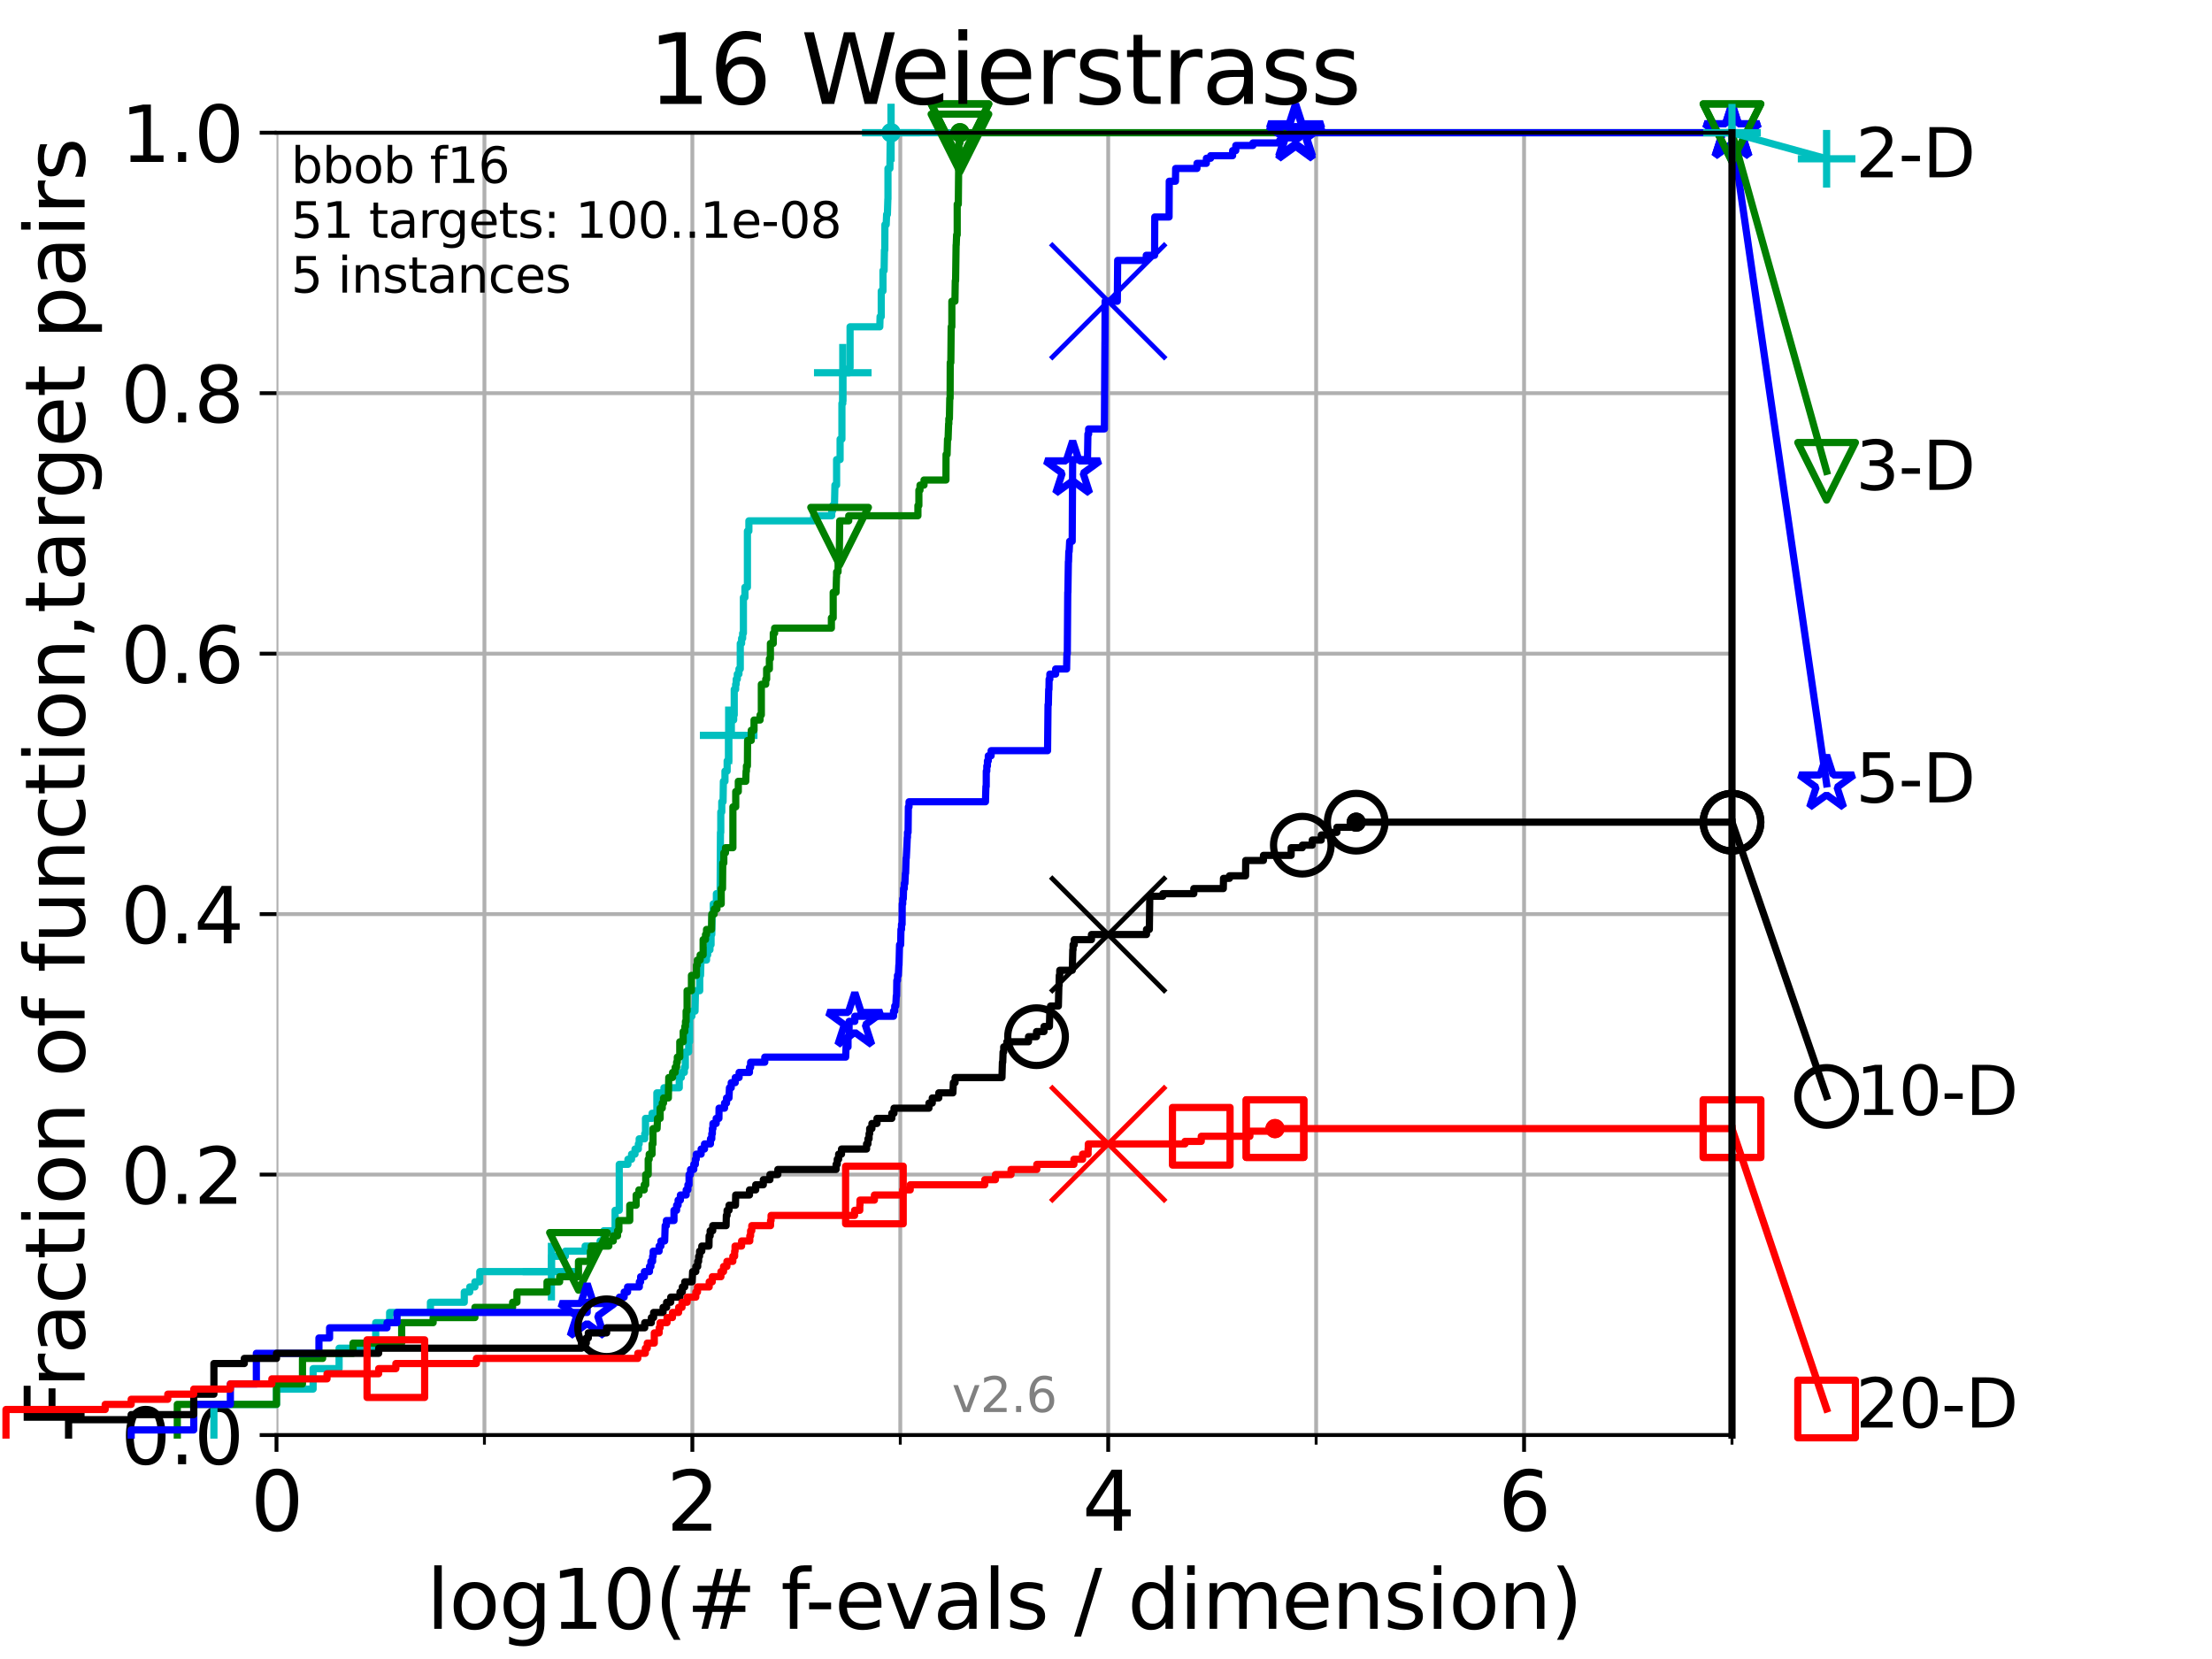 <?xml version="1.0" encoding="utf-8" standalone="no"?>
<!DOCTYPE svg PUBLIC "-//W3C//DTD SVG 1.1//EN"
  "http://www.w3.org/Graphics/SVG/1.1/DTD/svg11.dtd">
<svg xmlns:xlink="http://www.w3.org/1999/xlink" width="460.8pt" height="345.6pt" viewBox="0 0 460.8 345.6" xmlns="http://www.w3.org/2000/svg" version="1.1">
 <defs>
  <style type="text/css">*{stroke-linejoin: round; stroke-linecap: butt}</style>
 </defs>
 <g id="figure_1">
  <g id="patch_1">
   <path d="M 0 345.6 
L 460.8 345.6 
L 460.8 0 
L 0 0 
z
" style="fill: #ffffff"/>
  </g>
  <g id="axes_1">
   <g id="patch_2">
    <path d="M 57.6 298.944 
L 360.806 298.944 
L 360.806 27.648 
L 57.6 27.648 
z
" style="fill: #ffffff"/>
   </g>
   <g id="matplotlib.axis_1">
    <g id="xtick_1">
     <g id="line2d_1">
      <path d="M 57.6 298.944 
L 57.6 27.648 
" clip-path="url(#pdf33529e62)" style="fill: none; stroke: #b0b0b0; stroke-width: 0.8; stroke-linecap: square"/>
     </g>
     <g id="line2d_2">
      <defs>
       <path id="m61eb2f3a0b" d="M 0 0 
L 0 3.5 
" style="stroke: #000000; stroke-width: 0.8"/>
      </defs>
      <g>
       <use xlink:href="#m61eb2f3a0b" x="57.6" y="298.944" style="stroke: #000000; stroke-width: 0.8"/>
      </g>
     </g>
     <g id="text_1">
      <!-- 0 -->
      <g transform="translate(52.192 318.861)scale(0.17 -0.17)">
       <defs>
        <path id="DejaVuSans-30" d="M 2034 4250 
Q 1547 4250 1301 3770 
Q 1056 3291 1056 2328 
Q 1056 1369 1301 889 
Q 1547 409 2034 409 
Q 2525 409 2770 889 
Q 3016 1369 3016 2328 
Q 3016 3291 2770 3770 
Q 2525 4250 2034 4250 
z
M 2034 4750 
Q 2819 4750 3233 4129 
Q 3647 3509 3647 2328 
Q 3647 1150 3233 529 
Q 2819 -91 2034 -91 
Q 1250 -91 836 529 
Q 422 1150 422 2328 
Q 422 3509 836 4129 
Q 1250 4750 2034 4750 
z
" transform="scale(0.016)"/>
       </defs>
       <use xlink:href="#DejaVuSans-30"/>
      </g>
     </g>
    </g>
    <g id="xtick_2">
     <g id="line2d_3">
      <path d="M 144.23 298.944 
L 144.23 27.648 
" clip-path="url(#pdf33529e62)" style="fill: none; stroke: #b0b0b0; stroke-width: 0.8; stroke-linecap: square"/>
     </g>
     <g id="line2d_4">
      <g>
       <use xlink:href="#m61eb2f3a0b" x="144.23" y="298.944" style="stroke: #000000; stroke-width: 0.8"/>
      </g>
     </g>
     <g id="text_2">
      <!-- 2 -->
      <g transform="translate(138.822 318.861)scale(0.17 -0.17)">
       <defs>
        <path id="DejaVuSans-32" d="M 1228 531 
L 3431 531 
L 3431 0 
L 469 0 
L 469 531 
Q 828 903 1448 1529 
Q 2069 2156 2228 2338 
Q 2531 2678 2651 2914 
Q 2772 3150 2772 3378 
Q 2772 3750 2511 3984 
Q 2250 4219 1831 4219 
Q 1534 4219 1204 4116 
Q 875 4013 500 3803 
L 500 4441 
Q 881 4594 1212 4672 
Q 1544 4750 1819 4750 
Q 2544 4750 2975 4387 
Q 3406 4025 3406 3419 
Q 3406 3131 3298 2873 
Q 3191 2616 2906 2266 
Q 2828 2175 2409 1742 
Q 1991 1309 1228 531 
z
" transform="scale(0.016)"/>
       </defs>
       <use xlink:href="#DejaVuSans-32"/>
      </g>
     </g>
    </g>
    <g id="xtick_3">
     <g id="line2d_5">
      <path d="M 230.861 298.944 
L 230.861 27.648 
" clip-path="url(#pdf33529e62)" style="fill: none; stroke: #b0b0b0; stroke-width: 0.8; stroke-linecap: square"/>
     </g>
     <g id="line2d_6">
      <g>
       <use xlink:href="#m61eb2f3a0b" x="230.861" y="298.944" style="stroke: #000000; stroke-width: 0.8"/>
      </g>
     </g>
     <g id="text_3">
      <!-- 4 -->
      <g transform="translate(225.453 318.861)scale(0.17 -0.17)">
       <defs>
        <path id="DejaVuSans-34" d="M 2419 4116 
L 825 1625 
L 2419 1625 
L 2419 4116 
z
M 2253 4666 
L 3047 4666 
L 3047 1625 
L 3713 1625 
L 3713 1100 
L 3047 1100 
L 3047 0 
L 2419 0 
L 2419 1100 
L 313 1100 
L 313 1709 
L 2253 4666 
z
" transform="scale(0.016)"/>
       </defs>
       <use xlink:href="#DejaVuSans-34"/>
      </g>
     </g>
    </g>
    <g id="xtick_4">
     <g id="line2d_7">
      <path d="M 317.491 298.944 
L 317.491 27.648 
" clip-path="url(#pdf33529e62)" style="fill: none; stroke: #b0b0b0; stroke-width: 0.8; stroke-linecap: square"/>
     </g>
     <g id="line2d_8">
      <g>
       <use xlink:href="#m61eb2f3a0b" x="317.491" y="298.944" style="stroke: #000000; stroke-width: 0.8"/>
      </g>
     </g>
     <g id="text_4">
      <!-- 6 -->
      <g transform="translate(312.083 318.861)scale(0.17 -0.17)">
       <defs>
        <path id="DejaVuSans-36" d="M 2113 2584 
Q 1688 2584 1439 2293 
Q 1191 2003 1191 1497 
Q 1191 994 1439 701 
Q 1688 409 2113 409 
Q 2538 409 2786 701 
Q 3034 994 3034 1497 
Q 3034 2003 2786 2293 
Q 2538 2584 2113 2584 
z
M 3366 4563 
L 3366 3988 
Q 3128 4100 2886 4159 
Q 2644 4219 2406 4219 
Q 1781 4219 1451 3797 
Q 1122 3375 1075 2522 
Q 1259 2794 1537 2939 
Q 1816 3084 2150 3084 
Q 2853 3084 3261 2657 
Q 3669 2231 3669 1497 
Q 3669 778 3244 343 
Q 2819 -91 2113 -91 
Q 1303 -91 875 529 
Q 447 1150 447 2328 
Q 447 3434 972 4092 
Q 1497 4750 2381 4750 
Q 2619 4750 2861 4703 
Q 3103 4656 3366 4563 
z
" transform="scale(0.016)"/>
       </defs>
       <use xlink:href="#DejaVuSans-36"/>
      </g>
     </g>
    </g>
    <g id="xtick_5">
     <g id="line2d_9">
      <path d="M 100.915 298.944 
L 100.915 27.648 
" clip-path="url(#pdf33529e62)" style="fill: none; stroke: #b0b0b0; stroke-width: 0.8; stroke-linecap: square"/>
     </g>
     <g id="line2d_10">
      <defs>
       <path id="m39577a95d7" d="M 0 0 
L 0 2 
" style="stroke: #000000; stroke-width: 0.6"/>
      </defs>
      <g>
       <use xlink:href="#m39577a95d7" x="100.915" y="298.944" style="stroke: #000000; stroke-width: 0.6"/>
      </g>
     </g>
    </g>
    <g id="xtick_6">
     <g id="line2d_11">
      <path d="M 187.546 298.944 
L 187.546 27.648 
" clip-path="url(#pdf33529e62)" style="fill: none; stroke: #b0b0b0; stroke-width: 0.8; stroke-linecap: square"/>
     </g>
     <g id="line2d_12">
      <g>
       <use xlink:href="#m39577a95d7" x="187.546" y="298.944" style="stroke: #000000; stroke-width: 0.6"/>
      </g>
     </g>
    </g>
    <g id="xtick_7">
     <g id="line2d_13">
      <path d="M 274.176 298.944 
L 274.176 27.648 
" clip-path="url(#pdf33529e62)" style="fill: none; stroke: #b0b0b0; stroke-width: 0.8; stroke-linecap: square"/>
     </g>
     <g id="line2d_14">
      <g>
       <use xlink:href="#m39577a95d7" x="274.176" y="298.944" style="stroke: #000000; stroke-width: 0.6"/>
      </g>
     </g>
    </g>
    <g id="xtick_8">
     <g id="line2d_15">
      <path d="M 360.806 298.944 
L 360.806 27.648 
" clip-path="url(#pdf33529e62)" style="fill: none; stroke: #b0b0b0; stroke-width: 0.8; stroke-linecap: square"/>
     </g>
     <g id="line2d_16">
      <g>
       <use xlink:href="#m39577a95d7" x="360.806" y="298.944" style="stroke: #000000; stroke-width: 0.6"/>
      </g>
     </g>
    </g>
    <g id="text_5">
     <!-- log10(# f-evals / dimension) -->
     <g transform="translate(88.823 339.314)scale(0.17 -0.17)">
      <defs>
       <path id="DejaVuSans-6c" d="M 603 4863 
L 1178 4863 
L 1178 0 
L 603 0 
L 603 4863 
z
" transform="scale(0.016)"/>
       <path id="DejaVuSans-6f" d="M 1959 3097 
Q 1497 3097 1228 2736 
Q 959 2375 959 1747 
Q 959 1119 1226 758 
Q 1494 397 1959 397 
Q 2419 397 2687 759 
Q 2956 1122 2956 1747 
Q 2956 2369 2687 2733 
Q 2419 3097 1959 3097 
z
M 1959 3584 
Q 2709 3584 3137 3096 
Q 3566 2609 3566 1747 
Q 3566 888 3137 398 
Q 2709 -91 1959 -91 
Q 1206 -91 779 398 
Q 353 888 353 1747 
Q 353 2609 779 3096 
Q 1206 3584 1959 3584 
z
" transform="scale(0.016)"/>
       <path id="DejaVuSans-67" d="M 2906 1791 
Q 2906 2416 2648 2759 
Q 2391 3103 1925 3103 
Q 1463 3103 1205 2759 
Q 947 2416 947 1791 
Q 947 1169 1205 825 
Q 1463 481 1925 481 
Q 2391 481 2648 825 
Q 2906 1169 2906 1791 
z
M 3481 434 
Q 3481 -459 3084 -895 
Q 2688 -1331 1869 -1331 
Q 1566 -1331 1297 -1286 
Q 1028 -1241 775 -1147 
L 775 -588 
Q 1028 -725 1275 -790 
Q 1522 -856 1778 -856 
Q 2344 -856 2625 -561 
Q 2906 -266 2906 331 
L 2906 616 
Q 2728 306 2450 153 
Q 2172 0 1784 0 
Q 1141 0 747 490 
Q 353 981 353 1791 
Q 353 2603 747 3093 
Q 1141 3584 1784 3584 
Q 2172 3584 2450 3431 
Q 2728 3278 2906 2969 
L 2906 3500 
L 3481 3500 
L 3481 434 
z
" transform="scale(0.016)"/>
       <path id="DejaVuSans-31" d="M 794 531 
L 1825 531 
L 1825 4091 
L 703 3866 
L 703 4441 
L 1819 4666 
L 2450 4666 
L 2450 531 
L 3481 531 
L 3481 0 
L 794 0 
L 794 531 
z
" transform="scale(0.016)"/>
       <path id="DejaVuSans-28" d="M 1984 4856 
Q 1566 4138 1362 3434 
Q 1159 2731 1159 2009 
Q 1159 1288 1364 580 
Q 1569 -128 1984 -844 
L 1484 -844 
Q 1016 -109 783 600 
Q 550 1309 550 2009 
Q 550 2706 781 3412 
Q 1013 4119 1484 4856 
L 1984 4856 
z
" transform="scale(0.016)"/>
       <path id="DejaVuSans-23" d="M 3272 2816 
L 2363 2816 
L 2100 1772 
L 3016 1772 
L 3272 2816 
z
M 2803 4594 
L 2478 3297 
L 3391 3297 
L 3719 4594 
L 4219 4594 
L 3897 3297 
L 4872 3297 
L 4872 2816 
L 3775 2816 
L 3519 1772 
L 4513 1772 
L 4513 1294 
L 3397 1294 
L 3072 0 
L 2572 0 
L 2894 1294 
L 1978 1294 
L 1656 0 
L 1153 0 
L 1478 1294 
L 494 1294 
L 494 1772 
L 1594 1772 
L 1856 2816 
L 850 2816 
L 850 3297 
L 1978 3297 
L 2297 4594 
L 2803 4594 
z
" transform="scale(0.016)"/>
       <path id="DejaVuSans-20" transform="scale(0.016)"/>
       <path id="DejaVuSans-66" d="M 2375 4863 
L 2375 4384 
L 1825 4384 
Q 1516 4384 1395 4259 
Q 1275 4134 1275 3809 
L 1275 3500 
L 2222 3500 
L 2222 3053 
L 1275 3053 
L 1275 0 
L 697 0 
L 697 3053 
L 147 3053 
L 147 3500 
L 697 3500 
L 697 3744 
Q 697 4328 969 4595 
Q 1241 4863 1831 4863 
L 2375 4863 
z
" transform="scale(0.016)"/>
       <path id="DejaVuSans-2d" d="M 313 2009 
L 1997 2009 
L 1997 1497 
L 313 1497 
L 313 2009 
z
" transform="scale(0.016)"/>
       <path id="DejaVuSans-65" d="M 3597 1894 
L 3597 1613 
L 953 1613 
Q 991 1019 1311 708 
Q 1631 397 2203 397 
Q 2534 397 2845 478 
Q 3156 559 3463 722 
L 3463 178 
Q 3153 47 2828 -22 
Q 2503 -91 2169 -91 
Q 1331 -91 842 396 
Q 353 884 353 1716 
Q 353 2575 817 3079 
Q 1281 3584 2069 3584 
Q 2775 3584 3186 3129 
Q 3597 2675 3597 1894 
z
M 3022 2063 
Q 3016 2534 2758 2815 
Q 2500 3097 2075 3097 
Q 1594 3097 1305 2825 
Q 1016 2553 972 2059 
L 3022 2063 
z
" transform="scale(0.016)"/>
       <path id="DejaVuSans-76" d="M 191 3500 
L 800 3500 
L 1894 563 
L 2988 3500 
L 3597 3500 
L 2284 0 
L 1503 0 
L 191 3500 
z
" transform="scale(0.016)"/>
       <path id="DejaVuSans-61" d="M 2194 1759 
Q 1497 1759 1228 1600 
Q 959 1441 959 1056 
Q 959 750 1161 570 
Q 1363 391 1709 391 
Q 2188 391 2477 730 
Q 2766 1069 2766 1631 
L 2766 1759 
L 2194 1759 
z
M 3341 1997 
L 3341 0 
L 2766 0 
L 2766 531 
Q 2569 213 2275 61 
Q 1981 -91 1556 -91 
Q 1019 -91 701 211 
Q 384 513 384 1019 
Q 384 1609 779 1909 
Q 1175 2209 1959 2209 
L 2766 2209 
L 2766 2266 
Q 2766 2663 2505 2880 
Q 2244 3097 1772 3097 
Q 1472 3097 1187 3025 
Q 903 2953 641 2809 
L 641 3341 
Q 956 3463 1253 3523 
Q 1550 3584 1831 3584 
Q 2591 3584 2966 3190 
Q 3341 2797 3341 1997 
z
" transform="scale(0.016)"/>
       <path id="DejaVuSans-73" d="M 2834 3397 
L 2834 2853 
Q 2591 2978 2328 3040 
Q 2066 3103 1784 3103 
Q 1356 3103 1142 2972 
Q 928 2841 928 2578 
Q 928 2378 1081 2264 
Q 1234 2150 1697 2047 
L 1894 2003 
Q 2506 1872 2764 1633 
Q 3022 1394 3022 966 
Q 3022 478 2636 193 
Q 2250 -91 1575 -91 
Q 1294 -91 989 -36 
Q 684 19 347 128 
L 347 722 
Q 666 556 975 473 
Q 1284 391 1588 391 
Q 1994 391 2212 530 
Q 2431 669 2431 922 
Q 2431 1156 2273 1281 
Q 2116 1406 1581 1522 
L 1381 1569 
Q 847 1681 609 1914 
Q 372 2147 372 2553 
Q 372 3047 722 3315 
Q 1072 3584 1716 3584 
Q 2034 3584 2315 3537 
Q 2597 3491 2834 3397 
z
" transform="scale(0.016)"/>
       <path id="DejaVuSans-2f" d="M 1625 4666 
L 2156 4666 
L 531 -594 
L 0 -594 
L 1625 4666 
z
" transform="scale(0.016)"/>
       <path id="DejaVuSans-64" d="M 2906 2969 
L 2906 4863 
L 3481 4863 
L 3481 0 
L 2906 0 
L 2906 525 
Q 2725 213 2448 61 
Q 2172 -91 1784 -91 
Q 1150 -91 751 415 
Q 353 922 353 1747 
Q 353 2572 751 3078 
Q 1150 3584 1784 3584 
Q 2172 3584 2448 3432 
Q 2725 3281 2906 2969 
z
M 947 1747 
Q 947 1113 1208 752 
Q 1469 391 1925 391 
Q 2381 391 2643 752 
Q 2906 1113 2906 1747 
Q 2906 2381 2643 2742 
Q 2381 3103 1925 3103 
Q 1469 3103 1208 2742 
Q 947 2381 947 1747 
z
" transform="scale(0.016)"/>
       <path id="DejaVuSans-69" d="M 603 3500 
L 1178 3500 
L 1178 0 
L 603 0 
L 603 3500 
z
M 603 4863 
L 1178 4863 
L 1178 4134 
L 603 4134 
L 603 4863 
z
" transform="scale(0.016)"/>
       <path id="DejaVuSans-6d" d="M 3328 2828 
Q 3544 3216 3844 3400 
Q 4144 3584 4550 3584 
Q 5097 3584 5394 3201 
Q 5691 2819 5691 2113 
L 5691 0 
L 5113 0 
L 5113 2094 
Q 5113 2597 4934 2840 
Q 4756 3084 4391 3084 
Q 3944 3084 3684 2787 
Q 3425 2491 3425 1978 
L 3425 0 
L 2847 0 
L 2847 2094 
Q 2847 2600 2669 2842 
Q 2491 3084 2119 3084 
Q 1678 3084 1418 2786 
Q 1159 2488 1159 1978 
L 1159 0 
L 581 0 
L 581 3500 
L 1159 3500 
L 1159 2956 
Q 1356 3278 1631 3431 
Q 1906 3584 2284 3584 
Q 2666 3584 2933 3390 
Q 3200 3197 3328 2828 
z
" transform="scale(0.016)"/>
       <path id="DejaVuSans-6e" d="M 3513 2113 
L 3513 0 
L 2938 0 
L 2938 2094 
Q 2938 2591 2744 2837 
Q 2550 3084 2163 3084 
Q 1697 3084 1428 2787 
Q 1159 2491 1159 1978 
L 1159 0 
L 581 0 
L 581 3500 
L 1159 3500 
L 1159 2956 
Q 1366 3272 1645 3428 
Q 1925 3584 2291 3584 
Q 2894 3584 3203 3211 
Q 3513 2838 3513 2113 
z
" transform="scale(0.016)"/>
       <path id="DejaVuSans-29" d="M 513 4856 
L 1013 4856 
Q 1481 4119 1714 3412 
Q 1947 2706 1947 2009 
Q 1947 1309 1714 600 
Q 1481 -109 1013 -844 
L 513 -844 
Q 928 -128 1133 580 
Q 1338 1288 1338 2009 
Q 1338 2731 1133 3434 
Q 928 4138 513 4856 
z
" transform="scale(0.016)"/>
      </defs>
      <use xlink:href="#DejaVuSans-6c"/>
      <use xlink:href="#DejaVuSans-6f" x="27.783"/>
      <use xlink:href="#DejaVuSans-67" x="88.965"/>
      <use xlink:href="#DejaVuSans-31" x="152.441"/>
      <use xlink:href="#DejaVuSans-30" x="216.064"/>
      <use xlink:href="#DejaVuSans-28" x="279.688"/>
      <use xlink:href="#DejaVuSans-23" x="318.701"/>
      <use xlink:href="#DejaVuSans-20" x="402.49"/>
      <use xlink:href="#DejaVuSans-66" x="434.277"/>
      <use xlink:href="#DejaVuSans-2d" x="463.982"/>
      <use xlink:href="#DejaVuSans-65" x="500.066"/>
      <use xlink:href="#DejaVuSans-76" x="561.59"/>
      <use xlink:href="#DejaVuSans-61" x="620.77"/>
      <use xlink:href="#DejaVuSans-6c" x="682.049"/>
      <use xlink:href="#DejaVuSans-73" x="709.832"/>
      <use xlink:href="#DejaVuSans-20" x="761.932"/>
      <use xlink:href="#DejaVuSans-2f" x="793.719"/>
      <use xlink:href="#DejaVuSans-20" x="827.41"/>
      <use xlink:href="#DejaVuSans-64" x="859.197"/>
      <use xlink:href="#DejaVuSans-69" x="922.674"/>
      <use xlink:href="#DejaVuSans-6d" x="950.457"/>
      <use xlink:href="#DejaVuSans-65" x="1047.869"/>
      <use xlink:href="#DejaVuSans-6e" x="1109.393"/>
      <use xlink:href="#DejaVuSans-73" x="1172.771"/>
      <use xlink:href="#DejaVuSans-69" x="1224.871"/>
      <use xlink:href="#DejaVuSans-6f" x="1252.654"/>
      <use xlink:href="#DejaVuSans-6e" x="1313.836"/>
      <use xlink:href="#DejaVuSans-29" x="1377.215"/>
     </g>
    </g>
   </g>
   <g id="matplotlib.axis_2">
    <g id="ytick_1">
     <g id="line2d_17">
      <path d="M 57.6 298.944 
L 360.806 298.944 
" clip-path="url(#pdf33529e62)" style="fill: none; stroke: #b0b0b0; stroke-width: 0.8; stroke-linecap: square"/>
     </g>
     <g id="line2d_18">
      <defs>
       <path id="m8c7e4ec246" d="M 0 0 
L -3.5 0 
" style="stroke: #000000; stroke-width: 0.8"/>
      </defs>
      <g>
       <use xlink:href="#m8c7e4ec246" x="57.6" y="298.944" style="stroke: #000000; stroke-width: 0.8"/>
      </g>
     </g>
     <g id="text_6">
      <!-- 0.0 -->
      <g transform="translate(25.155 305.023)scale(0.16 -0.16)">
       <defs>
        <path id="DejaVuSans-2e" d="M 684 794 
L 1344 794 
L 1344 0 
L 684 0 
L 684 794 
z
" transform="scale(0.016)"/>
       </defs>
       <use xlink:href="#DejaVuSans-30"/>
       <use xlink:href="#DejaVuSans-2e" x="63.623"/>
       <use xlink:href="#DejaVuSans-30" x="95.41"/>
      </g>
     </g>
    </g>
    <g id="ytick_2">
     <g id="line2d_19">
      <path d="M 57.6 244.685 
L 360.806 244.685 
" clip-path="url(#pdf33529e62)" style="fill: none; stroke: #b0b0b0; stroke-width: 0.8; stroke-linecap: square"/>
     </g>
     <g id="line2d_20">
      <g>
       <use xlink:href="#m8c7e4ec246" x="57.6" y="244.685" style="stroke: #000000; stroke-width: 0.8"/>
      </g>
     </g>
     <g id="text_7">
      <!-- 0.2 -->
      <g transform="translate(25.155 250.764)scale(0.16 -0.16)">
       <use xlink:href="#DejaVuSans-30"/>
       <use xlink:href="#DejaVuSans-2e" x="63.623"/>
       <use xlink:href="#DejaVuSans-32" x="95.41"/>
      </g>
     </g>
    </g>
    <g id="ytick_3">
     <g id="line2d_21">
      <path d="M 57.6 190.426 
L 360.806 190.426 
" clip-path="url(#pdf33529e62)" style="fill: none; stroke: #b0b0b0; stroke-width: 0.8; stroke-linecap: square"/>
     </g>
     <g id="line2d_22">
      <g>
       <use xlink:href="#m8c7e4ec246" x="57.6" y="190.426" style="stroke: #000000; stroke-width: 0.8"/>
      </g>
     </g>
     <g id="text_8">
      <!-- 0.4 -->
      <g transform="translate(25.155 196.504)scale(0.16 -0.16)">
       <use xlink:href="#DejaVuSans-30"/>
       <use xlink:href="#DejaVuSans-2e" x="63.623"/>
       <use xlink:href="#DejaVuSans-34" x="95.41"/>
      </g>
     </g>
    </g>
    <g id="ytick_4">
     <g id="line2d_23">
      <path d="M 57.6 136.166 
L 360.806 136.166 
" clip-path="url(#pdf33529e62)" style="fill: none; stroke: #b0b0b0; stroke-width: 0.8; stroke-linecap: square"/>
     </g>
     <g id="line2d_24">
      <g>
       <use xlink:href="#m8c7e4ec246" x="57.6" y="136.166" style="stroke: #000000; stroke-width: 0.8"/>
      </g>
     </g>
     <g id="text_9">
      <!-- 0.6 -->
      <g transform="translate(25.155 142.245)scale(0.16 -0.16)">
       <use xlink:href="#DejaVuSans-30"/>
       <use xlink:href="#DejaVuSans-2e" x="63.623"/>
       <use xlink:href="#DejaVuSans-36" x="95.41"/>
      </g>
     </g>
    </g>
    <g id="ytick_5">
     <g id="line2d_25">
      <path d="M 57.6 81.907 
L 360.806 81.907 
" clip-path="url(#pdf33529e62)" style="fill: none; stroke: #b0b0b0; stroke-width: 0.8; stroke-linecap: square"/>
     </g>
     <g id="line2d_26">
      <g>
       <use xlink:href="#m8c7e4ec246" x="57.6" y="81.907" style="stroke: #000000; stroke-width: 0.8"/>
      </g>
     </g>
     <g id="text_10">
      <!-- 0.8 -->
      <g transform="translate(25.155 87.986)scale(0.16 -0.16)">
       <defs>
        <path id="DejaVuSans-38" d="M 2034 2216 
Q 1584 2216 1326 1975 
Q 1069 1734 1069 1313 
Q 1069 891 1326 650 
Q 1584 409 2034 409 
Q 2484 409 2743 651 
Q 3003 894 3003 1313 
Q 3003 1734 2745 1975 
Q 2488 2216 2034 2216 
z
M 1403 2484 
Q 997 2584 770 2862 
Q 544 3141 544 3541 
Q 544 4100 942 4425 
Q 1341 4750 2034 4750 
Q 2731 4750 3128 4425 
Q 3525 4100 3525 3541 
Q 3525 3141 3298 2862 
Q 3072 2584 2669 2484 
Q 3125 2378 3379 2068 
Q 3634 1759 3634 1313 
Q 3634 634 3220 271 
Q 2806 -91 2034 -91 
Q 1263 -91 848 271 
Q 434 634 434 1313 
Q 434 1759 690 2068 
Q 947 2378 1403 2484 
z
M 1172 3481 
Q 1172 3119 1398 2916 
Q 1625 2713 2034 2713 
Q 2441 2713 2670 2916 
Q 2900 3119 2900 3481 
Q 2900 3844 2670 4047 
Q 2441 4250 2034 4250 
Q 1625 4250 1398 4047 
Q 1172 3844 1172 3481 
z
" transform="scale(0.016)"/>
       </defs>
       <use xlink:href="#DejaVuSans-30"/>
       <use xlink:href="#DejaVuSans-2e" x="63.623"/>
       <use xlink:href="#DejaVuSans-38" x="95.41"/>
      </g>
     </g>
    </g>
    <g id="ytick_6">
     <g id="line2d_27">
      <path d="M 57.6 27.648 
L 360.806 27.648 
" clip-path="url(#pdf33529e62)" style="fill: none; stroke: #b0b0b0; stroke-width: 0.8; stroke-linecap: square"/>
     </g>
     <g id="line2d_28">
      <g>
       <use xlink:href="#m8c7e4ec246" x="57.6" y="27.648" style="stroke: #000000; stroke-width: 0.8"/>
      </g>
     </g>
     <g id="text_11">
      <!-- 1.0 -->
      <g transform="translate(25.155 33.727)scale(0.16 -0.16)">
       <use xlink:href="#DejaVuSans-31"/>
       <use xlink:href="#DejaVuSans-2e" x="63.623"/>
       <use xlink:href="#DejaVuSans-30" x="95.41"/>
      </g>
     </g>
    </g>
    <g id="text_12">
     <!-- Fraction of function,target pairs -->
     <g transform="translate(17.62 297.681)rotate(-90)scale(0.17 -0.17)">
      <defs>
       <path id="DejaVuSans-46" d="M 628 4666 
L 3309 4666 
L 3309 4134 
L 1259 4134 
L 1259 2759 
L 3109 2759 
L 3109 2228 
L 1259 2228 
L 1259 0 
L 628 0 
L 628 4666 
z
" transform="scale(0.016)"/>
       <path id="DejaVuSans-72" d="M 2631 2963 
Q 2534 3019 2420 3045 
Q 2306 3072 2169 3072 
Q 1681 3072 1420 2755 
Q 1159 2438 1159 1844 
L 1159 0 
L 581 0 
L 581 3500 
L 1159 3500 
L 1159 2956 
Q 1341 3275 1631 3429 
Q 1922 3584 2338 3584 
Q 2397 3584 2469 3576 
Q 2541 3569 2628 3553 
L 2631 2963 
z
" transform="scale(0.016)"/>
       <path id="DejaVuSans-63" d="M 3122 3366 
L 3122 2828 
Q 2878 2963 2633 3030 
Q 2388 3097 2138 3097 
Q 1578 3097 1268 2742 
Q 959 2388 959 1747 
Q 959 1106 1268 751 
Q 1578 397 2138 397 
Q 2388 397 2633 464 
Q 2878 531 3122 666 
L 3122 134 
Q 2881 22 2623 -34 
Q 2366 -91 2075 -91 
Q 1284 -91 818 406 
Q 353 903 353 1747 
Q 353 2603 823 3093 
Q 1294 3584 2113 3584 
Q 2378 3584 2631 3529 
Q 2884 3475 3122 3366 
z
" transform="scale(0.016)"/>
       <path id="DejaVuSans-74" d="M 1172 4494 
L 1172 3500 
L 2356 3500 
L 2356 3053 
L 1172 3053 
L 1172 1153 
Q 1172 725 1289 603 
Q 1406 481 1766 481 
L 2356 481 
L 2356 0 
L 1766 0 
Q 1100 0 847 248 
Q 594 497 594 1153 
L 594 3053 
L 172 3053 
L 172 3500 
L 594 3500 
L 594 4494 
L 1172 4494 
z
" transform="scale(0.016)"/>
       <path id="DejaVuSans-75" d="M 544 1381 
L 544 3500 
L 1119 3500 
L 1119 1403 
Q 1119 906 1312 657 
Q 1506 409 1894 409 
Q 2359 409 2629 706 
Q 2900 1003 2900 1516 
L 2900 3500 
L 3475 3500 
L 3475 0 
L 2900 0 
L 2900 538 
Q 2691 219 2414 64 
Q 2138 -91 1772 -91 
Q 1169 -91 856 284 
Q 544 659 544 1381 
z
M 1991 3584 
L 1991 3584 
z
" transform="scale(0.016)"/>
       <path id="DejaVuSans-2c" d="M 750 794 
L 1409 794 
L 1409 256 
L 897 -744 
L 494 -744 
L 750 256 
L 750 794 
z
" transform="scale(0.016)"/>
       <path id="DejaVuSans-70" d="M 1159 525 
L 1159 -1331 
L 581 -1331 
L 581 3500 
L 1159 3500 
L 1159 2969 
Q 1341 3281 1617 3432 
Q 1894 3584 2278 3584 
Q 2916 3584 3314 3078 
Q 3713 2572 3713 1747 
Q 3713 922 3314 415 
Q 2916 -91 2278 -91 
Q 1894 -91 1617 61 
Q 1341 213 1159 525 
z
M 3116 1747 
Q 3116 2381 2855 2742 
Q 2594 3103 2138 3103 
Q 1681 3103 1420 2742 
Q 1159 2381 1159 1747 
Q 1159 1113 1420 752 
Q 1681 391 2138 391 
Q 2594 391 2855 752 
Q 3116 1113 3116 1747 
z
" transform="scale(0.016)"/>
      </defs>
      <use xlink:href="#DejaVuSans-46"/>
      <use xlink:href="#DejaVuSans-72" x="50.27"/>
      <use xlink:href="#DejaVuSans-61" x="91.383"/>
      <use xlink:href="#DejaVuSans-63" x="152.662"/>
      <use xlink:href="#DejaVuSans-74" x="207.643"/>
      <use xlink:href="#DejaVuSans-69" x="246.852"/>
      <use xlink:href="#DejaVuSans-6f" x="274.635"/>
      <use xlink:href="#DejaVuSans-6e" x="335.816"/>
      <use xlink:href="#DejaVuSans-20" x="399.195"/>
      <use xlink:href="#DejaVuSans-6f" x="430.982"/>
      <use xlink:href="#DejaVuSans-66" x="492.164"/>
      <use xlink:href="#DejaVuSans-20" x="527.369"/>
      <use xlink:href="#DejaVuSans-66" x="559.156"/>
      <use xlink:href="#DejaVuSans-75" x="594.361"/>
      <use xlink:href="#DejaVuSans-6e" x="657.74"/>
      <use xlink:href="#DejaVuSans-63" x="721.119"/>
      <use xlink:href="#DejaVuSans-74" x="776.1"/>
      <use xlink:href="#DejaVuSans-69" x="815.309"/>
      <use xlink:href="#DejaVuSans-6f" x="843.092"/>
      <use xlink:href="#DejaVuSans-6e" x="904.273"/>
      <use xlink:href="#DejaVuSans-2c" x="967.652"/>
      <use xlink:href="#DejaVuSans-74" x="999.439"/>
      <use xlink:href="#DejaVuSans-61" x="1038.648"/>
      <use xlink:href="#DejaVuSans-72" x="1099.928"/>
      <use xlink:href="#DejaVuSans-67" x="1139.291"/>
      <use xlink:href="#DejaVuSans-65" x="1202.768"/>
      <use xlink:href="#DejaVuSans-74" x="1264.291"/>
      <use xlink:href="#DejaVuSans-20" x="1303.5"/>
      <use xlink:href="#DejaVuSans-70" x="1335.287"/>
      <use xlink:href="#DejaVuSans-61" x="1398.764"/>
      <use xlink:href="#DejaVuSans-69" x="1460.043"/>
      <use xlink:href="#DejaVuSans-72" x="1487.826"/>
      <use xlink:href="#DejaVuSans-73" x="1528.939"/>
     </g>
    </g>
   </g>
   <g id="line2d_29">
    <defs>
     <path id="m1acb41862c" d="M 0 1.5 
C 0.398 1.5 0.779 1.342 1.061 1.061 
C 1.342 0.779 1.5 0.398 1.5 0 
C 1.5 -0.398 1.342 -0.779 1.061 -1.061 
C 0.779 -1.342 0.398 -1.5 0 -1.5 
C -0.398 -1.5 -0.779 -1.342 -1.061 -1.061 
C -1.342 -0.779 -1.5 -0.398 -1.5 0 
C -1.5 0.398 -1.342 0.779 -1.061 1.061 
C -0.779 1.342 -0.398 1.5 0 1.5 
z
" style="stroke: #00bfbf"/>
    </defs>
    <g>
     <use xlink:href="#m1acb41862c" x="185.616" y="27.648" style="fill: #00bfbf; stroke: #00bfbf"/>
     <use xlink:href="#m1acb41862c" x="185.616" y="27.648" style="fill: #00bfbf; stroke: #00bfbf"/>
    </g>
   </g>
   <g id="line2d_30">
    <path d="M 44.561 298.944 
L 44.561 292.561 
L 57.6 292.561 
L 57.6 289.369 
L 65.227 289.369 
L 65.227 285.113 
L 70.639 285.113 
L 70.639 280.858 
L 78.267 280.858 
L 78.267 275.538 
L 81.166 275.538 
L 81.166 273.41 
L 89.669 273.41 
L 89.669 271.282 
L 96.718 271.282 
L 96.718 269.155 
L 97.858 269.155 
L 97.858 268.091 
L 98.933 268.091 
L 98.933 267.027 
L 99.95 267.027 
L 99.95 264.899 
L 114.872 264.899 
L 114.872 261.707 
L 117.772 261.707 
L 117.772 260.643 
L 121.893 260.643 
L 121.893 259.579 
L 125.012 259.579 
L 125.012 258.516 
L 125.779 258.516 
L 125.779 256.388 
L 128.134 256.388 
L 128.134 252.132 
L 128.999 252.132 
L 128.999 242.557 
L 130.811 242.557 
L 130.811 241.493 
L 131.564 241.493 
L 131.564 240.429 
L 132.287 240.429 
L 132.287 239.365 
L 132.984 239.365 
L 132.984 238.301 
L 133.154 238.301 
L 133.154 237.237 
L 134.305 237.237 
L 134.305 236.174 
L 134.464 236.174 
L 134.464 232.982 
L 135.835 232.982 
L 135.835 231.918 
L 136.837 231.918 
L 136.837 227.662 
L 138.31 227.662 
L 138.31 226.598 
L 141.502 226.598 
L 141.502 224.471 
L 141.932 224.471 
L 141.932 223.407 
L 142.559 223.407 
L 142.559 222.343 
L 142.764 222.343 
L 142.764 219.151 
L 143.462 219.151 
L 143.462 217.023 
L 143.657 217.023 
L 143.657 211.704 
L 144.136 211.704 
L 144.136 210.64 
L 144.786 210.64 
L 144.878 206.384 
L 145.765 206.384 
L 145.765 203.192 
L 145.938 203.192 
L 146.023 200.001 
L 147.184 200.001 
L 147.184 198.937 
L 147.424 198.937 
L 147.424 197.873 
L 147.894 197.873 
L 147.894 196.809 
L 148.125 196.809 
L 148.125 194.681 
L 148.277 194.681 
L 148.353 190.426 
L 148.578 190.426 
L 148.578 188.298 
L 149.238 188.298 
L 149.238 186.17 
L 150.015 186.17 
L 150.084 173.403 
L 150.152 173.403 
L 150.152 169.147 
L 150.357 169.147 
L 150.357 167.02 
L 150.627 167.02 
L 150.694 162.764 
L 151.024 162.764 
L 151.024 160.636 
L 151.478 160.636 
L 151.478 158.508 
L 151.795 158.508 
L 151.795 153.189 
L 152.353 153.189 
L 152.353 149.997 
L 152.835 149.997 
L 152.835 148.933 
L 152.954 148.933 
L 152.954 143.614 
L 153.247 143.614 
L 153.247 142.55 
L 153.364 142.55 
L 153.364 141.486 
L 153.594 141.486 
L 153.594 140.422 
L 153.934 140.422 
L 153.934 139.358 
L 154.212 139.358 
L 154.212 134.039 
L 154.487 134.039 
L 154.487 132.975 
L 154.704 132.975 
L 154.704 131.911 
L 154.865 131.911 
L 154.865 124.463 
L 155.183 124.463 
L 155.183 122.336 
L 155.701 122.336 
L 155.701 110.633 
L 156.005 110.633 
L 156.005 108.505 
L 169.516 108.505 
L 169.516 107.441 
L 173.262 107.441 
L 173.262 106.377 
L 173.462 106.377 
L 173.462 105.313 
L 173.836 105.313 
L 173.933 101.058 
L 174.279 101.058 
L 174.279 95.738 
L 175.008 95.738 
L 175.008 91.482 
L 175.388 91.482 
L 175.388 84.035 
L 175.567 84.035 
L 175.567 77.652 
L 176.872 77.652 
L 176.872 76.588 
L 177.086 76.588 
L 177.086 68.076 
L 183.277 68.076 
L 183.336 65.949 
L 183.582 65.949 
L 183.582 60.629 
L 183.938 60.629 
L 183.938 56.373 
L 184.176 56.373 
L 184.243 52.118 
L 184.322 52.118 
L 184.344 46.798 
L 184.61 46.798 
L 184.697 44.67 
L 184.861 44.67 
L 184.958 41.479 
L 184.98 41.479 
L 184.98 35.095 
L 185.385 35.095 
L 185.438 29.776 
L 185.616 29.776 
L 185.616 27.648 
L 360.806 27.648 
L 360.806 27.648 
" style="fill: none; stroke: #00bfbf; stroke-width: 1.5; stroke-linecap: square"/>
   </g>
   <g id="line2d_31">
    <defs>
     <path id="mdb58697fd4" d="M -6 0 
L 6 0 
M 0 6 
L 0 -6 
" style="stroke: #00bfbf; stroke-width: 1.5"/>
    </defs>
    <g>
     <use xlink:href="#mdb58697fd4" x="114.872" y="264.899" style="fill-opacity: 0; stroke: #00bfbf; stroke-width: 1.5"/>
     <use xlink:href="#mdb58697fd4" x="151.795" y="153.189" style="fill-opacity: 0; stroke: #00bfbf; stroke-width: 1.5"/>
     <use xlink:href="#mdb58697fd4" x="175.567" y="77.652" style="fill-opacity: 0; stroke: #00bfbf; stroke-width: 1.5"/>
     <use xlink:href="#mdb58697fd4" x="185.616" y="27.648" style="fill-opacity: 0; stroke: #00bfbf; stroke-width: 1.5"/>
     <use xlink:href="#mdb58697fd4" x="185.616" y="27.648" style="fill-opacity: 0; stroke: #00bfbf; stroke-width: 1.5"/>
     <use xlink:href="#mdb58697fd4" x="360.806" y="27.648" style="fill-opacity: 0; stroke: #00bfbf; stroke-width: 1.5"/>
    </g>
   </g>
   <g id="line2d_32">
    <path style="fill: none; stroke: #00bfbf; stroke-width: 1.5; stroke-linecap: square"/>
    <g/>
   </g>
   <g id="line2d_33">
    <defs>
     <path id="m737e536da7" d="M 0 1.5 
C 0.398 1.5 0.779 1.342 1.061 1.061 
C 1.342 0.779 1.5 0.398 1.5 0 
C 1.5 -0.398 1.342 -0.779 1.061 -1.061 
C 0.779 -1.342 0.398 -1.5 0 -1.5 
C -0.398 -1.5 -0.779 -1.342 -1.061 -1.061 
C -1.342 -0.779 -1.5 -0.398 -1.5 0 
C -1.5 0.398 -1.342 0.779 -1.061 1.061 
C -0.779 1.342 -0.398 1.5 0 1.5 
z
" style="stroke: #008000"/>
    </defs>
    <g>
     <use xlink:href="#m737e536da7" x="199.973" y="27.648" style="fill: #008000; stroke: #008000"/>
     <use xlink:href="#m737e536da7" x="199.973" y="27.648" style="fill: #008000; stroke: #008000"/>
    </g>
   </g>
   <g id="line2d_34">
    <path d="M 36.933 298.944 
L 36.933 292.561 
L 57.6 292.561 
L 57.6 288.305 
L 63.012 288.305 
L 63.012 282.985 
L 67.209 282.985 
L 67.209 281.922 
L 73.539 281.922 
L 73.539 279.794 
L 83.678 279.794 
L 83.678 275.538 
L 90.231 275.538 
L 90.231 274.474 
L 98.933 274.474 
L 98.933 272.346 
L 106.791 272.346 
L 106.791 271.282 
L 107.687 271.282 
L 107.687 269.155 
L 113.954 269.155 
L 113.954 267.027 
L 116.584 267.027 
L 116.584 265.963 
L 120.507 265.963 
L 120.507 262.771 
L 122.991 262.771 
L 122.991 260.643 
L 123.184 260.643 
L 123.184 259.579 
L 126.836 259.579 
L 126.836 258.516 
L 127.761 258.516 
L 127.761 257.452 
L 128.643 257.452 
L 128.643 256.388 
L 128.928 256.388 
L 128.928 254.26 
L 131.191 254.26 
L 131.191 251.068 
L 132.523 251.068 
L 132.523 248.94 
L 133.098 248.94 
L 133.098 247.877 
L 134.198 247.877 
L 134.198 246.813 
L 134.516 246.813 
L 134.516 244.685 
L 135.034 244.685 
L 135.034 241.493 
L 135.238 241.493 
L 135.238 240.429 
L 135.835 240.429 
L 135.835 238.301 
L 136.03 238.301 
L 136.03 235.11 
L 136.883 235.11 
L 136.975 232.982 
L 137.521 232.982 
L 137.521 230.854 
L 137.963 230.854 
L 137.963 229.79 
L 138.224 229.79 
L 138.224 228.726 
L 139.232 228.726 
L 139.314 224.471 
L 140.111 224.471 
L 140.111 223.407 
L 140.65 223.407 
L 140.65 222.343 
L 140.951 222.343 
L 140.951 221.279 
L 141.099 221.279 
L 141.099 220.215 
L 141.611 220.215 
L 141.611 217.023 
L 142.318 217.023 
L 142.318 214.895 
L 142.662 214.895 
L 142.662 213.832 
L 142.798 213.832 
L 142.798 212.768 
L 142.933 212.768 
L 142.933 210.64 
L 143.133 210.64 
L 143.133 206.384 
L 144.041 206.384 
L 144.041 203.192 
L 145.088 203.192 
L 145.088 201.065 
L 145.267 201.065 
L 145.267 200.001 
L 145.852 200.001 
L 145.852 198.937 
L 146.474 198.937 
L 146.474 195.745 
L 146.968 195.745 
L 146.968 194.681 
L 147.184 194.681 
L 147.184 193.617 
L 148.226 193.617 
L 148.277 190.426 
L 148.776 190.426 
L 148.776 189.362 
L 149.358 189.362 
L 149.358 188.298 
L 150.244 188.298 
L 150.244 185.106 
L 150.515 185.106 
L 150.56 179.787 
L 150.783 179.787 
L 150.783 177.659 
L 151.133 177.659 
L 151.133 176.595 
L 152.676 176.595 
L 152.676 168.084 
L 153.267 168.084 
L 153.267 164.892 
L 153.802 164.892 
L 153.802 162.764 
L 155.357 162.764 
L 155.426 160.636 
L 155.495 160.636 
L 155.495 159.572 
L 155.701 159.572 
L 155.735 154.253 
L 156.502 154.253 
L 156.502 152.125 
L 157.081 152.125 
L 157.081 149.997 
L 158.336 149.997 
L 158.336 148.933 
L 158.601 148.933 
L 158.601 142.55 
L 159.513 142.55 
L 159.513 141.486 
L 159.707 141.486 
L 159.707 139.358 
L 160.277 139.358 
L 160.277 137.23 
L 160.489 137.23 
L 160.489 134.039 
L 161.087 134.039 
L 161.087 131.911 
L 161.367 131.911 
L 161.367 130.847 
L 173.195 130.847 
L 173.195 128.719 
L 173.568 128.719 
L 173.568 123.4 
L 174.165 123.4 
L 174.254 120.208 
L 174.279 120.208 
L 174.279 119.144 
L 174.582 119.144 
L 174.619 114.888 
L 174.854 114.888 
L 174.928 108.505 
L 176.806 108.505 
L 176.806 107.441 
L 191.219 107.441 
L 191.219 105.313 
L 191.419 105.313 
L 191.419 102.121 
L 191.653 102.121 
L 191.653 101.058 
L 192.491 101.058 
L 192.491 99.994 
L 197.061 99.994 
L 197.08 94.674 
L 197.297 94.674 
L 197.387 91.482 
L 197.502 91.482 
L 197.612 88.291 
L 197.66 88.291 
L 197.66 87.227 
L 197.777 87.227 
L 197.853 82.971 
L 197.925 82.971 
L 197.951 75.524 
L 198.076 75.524 
L 198.148 68.076 
L 198.287 68.076 
L 198.287 62.757 
L 198.931 62.757 
L 198.999 58.501 
L 199.067 58.501 
L 199.172 51.054 
L 199.199 51.054 
L 199.28 48.926 
L 199.404 48.926 
L 199.404 42.543 
L 199.633 42.543 
L 199.735 31.904 
L 199.771 31.904 
L 199.771 29.776 
L 199.973 29.776 
L 199.973 27.648 
L 360.806 27.648 
L 360.806 27.648 
" style="fill: none; stroke: #008000; stroke-width: 1.5; stroke-linecap: square"/>
   </g>
   <g id="line2d_35">
    <defs>
     <path id="m98ff0b3468" d="M -0 6 
L 6 -6 
L -6 -6 
z
" style="stroke: #008000; stroke-width: 1.5; stroke-linejoin: miter"/>
    </defs>
    <g>
     <use xlink:href="#m98ff0b3468" x="120.507" y="262.771" style="fill-opacity: 0; stroke: #008000; stroke-width: 1.5; stroke-linejoin: miter"/>
     <use xlink:href="#m98ff0b3468" x="174.904" y="111.697" style="fill-opacity: 0; stroke: #008000; stroke-width: 1.5; stroke-linejoin: miter"/>
     <use xlink:href="#m98ff0b3468" x="199.973" y="29.776" style="fill-opacity: 0; stroke: #008000; stroke-width: 1.5; stroke-linejoin: miter"/>
     <use xlink:href="#m98ff0b3468" x="199.973" y="27.648" style="fill-opacity: 0; stroke: #008000; stroke-width: 1.5; stroke-linejoin: miter"/>
     <use xlink:href="#m98ff0b3468" x="199.973" y="27.648" style="fill-opacity: 0; stroke: #008000; stroke-width: 1.5; stroke-linejoin: miter"/>
     <use xlink:href="#m98ff0b3468" x="360.806" y="27.648" style="fill-opacity: 0; stroke: #008000; stroke-width: 1.5; stroke-linejoin: miter"/>
    </g>
   </g>
   <g id="line2d_36">
    <path style="fill: none; stroke: #008000; stroke-width: 1.5; stroke-linecap: square"/>
    <g/>
   </g>
   <g id="line2d_37">
    <defs>
     <path id="m9da8a96953" d="M 0 1.5 
C 0.398 1.5 0.779 1.342 1.061 1.061 
C 1.342 0.779 1.5 0.398 1.5 0 
C 1.5 -0.398 1.342 -0.779 1.061 -1.061 
C 0.779 -1.342 0.398 -1.5 0 -1.5 
C -0.398 -1.5 -0.779 -1.342 -1.061 -1.061 
C -1.342 -0.779 -1.5 -0.398 -1.5 0 
C -1.5 0.398 -1.342 0.779 -1.061 1.061 
C -0.779 1.342 -0.398 1.5 0 1.5 
z
" style="stroke: #0000ff"/>
    </defs>
    <g>
     <use xlink:href="#m9da8a96953" x="269.9" y="27.648" style="fill: #0000ff; stroke: #0000ff"/>
     <use xlink:href="#m9da8a96953" x="269.9" y="27.648" style="fill: #0000ff; stroke: #0000ff"/>
    </g>
   </g>
   <g id="line2d_38">
    <path d="M 27.324 298.944 
L 27.324 297.88 
L 40.363 297.88 
L 40.363 292.561 
L 47.991 292.561 
L 47.991 288.305 
L 53.402 288.305 
L 53.402 281.922 
L 66.441 281.922 
L 66.441 278.73 
L 68.657 278.73 
L 68.657 276.602 
L 80.621 276.602 
L 80.621 275.538 
L 82.713 275.538 
L 82.713 273.41 
L 122.32 273.41 
L 122.32 271.282 
L 129.041 271.282 
L 129.041 270.219 
L 130.027 270.219 
L 130.027 269.155 
L 130.734 269.155 
L 130.734 268.091 
L 133.188 268.091 
L 133.188 267.027 
L 133.457 267.027 
L 133.457 265.963 
L 134.241 265.963 
L 134.241 264.899 
L 135.298 264.899 
L 135.298 263.835 
L 135.598 263.835 
L 135.598 262.771 
L 135.952 262.771 
L 135.952 261.707 
L 136.069 261.707 
L 136.069 260.643 
L 137.305 260.643 
L 137.305 259.579 
L 137.681 259.579 
L 137.681 258.516 
L 138.464 258.516 
L 138.566 255.324 
L 138.819 255.324 
L 138.819 254.26 
L 140.405 254.26 
L 140.405 252.132 
L 140.951 252.132 
L 140.951 251.068 
L 141.261 251.068 
L 141.261 250.004 
L 141.74 250.004 
L 141.74 248.94 
L 142.946 248.94 
L 142.946 247.877 
L 143.305 247.877 
L 143.305 246.813 
L 143.541 246.813 
L 143.541 244.685 
L 143.85 244.685 
L 143.85 243.621 
L 144.529 243.621 
L 144.529 242.557 
L 144.859 242.557 
L 144.859 241.493 
L 145.04 241.493 
L 145.04 240.429 
L 146.058 240.429 
L 146.058 239.365 
L 146.761 239.365 
L 146.761 238.301 
L 148.002 238.301 
L 148.002 237.237 
L 148.277 237.237 
L 148.277 236.174 
L 148.398 236.174 
L 148.398 235.11 
L 148.518 235.11 
L 148.518 234.046 
L 149.195 234.046 
L 149.195 232.982 
L 149.764 232.982 
L 149.792 230.854 
L 150.932 230.854 
L 150.932 229.79 
L 151.349 229.79 
L 151.349 228.726 
L 151.858 228.726 
L 151.958 226.598 
L 152.328 226.598 
L 152.328 225.534 
L 153.166 225.534 
L 153.166 224.471 
L 153.967 224.471 
L 153.967 223.407 
L 156.126 223.407 
L 156.126 222.343 
L 156.364 222.343 
L 156.364 221.279 
L 159.317 221.279 
L 159.317 220.215 
L 176.169 220.215 
L 176.251 218.087 
L 176.658 218.087 
L 176.658 215.959 
L 176.872 215.959 
L 176.885 212.768 
L 178.074 212.768 
L 178.074 211.704 
L 186.132 211.704 
L 186.132 210.64 
L 186.39 210.64 
L 186.39 209.576 
L 186.604 209.576 
L 186.711 207.448 
L 186.774 207.448 
L 186.821 204.256 
L 186.961 204.256 
L 186.961 203.192 
L 187.139 203.192 
L 187.246 201.065 
L 187.28 201.065 
L 187.391 196.809 
L 187.624 196.809 
L 187.684 193.617 
L 187.8 193.617 
L 187.8 192.553 
L 187.925 192.553 
L 187.951 188.298 
L 188.05 188.298 
L 188.05 187.234 
L 188.171 187.234 
L 188.229 185.106 
L 188.377 185.106 
L 188.377 184.042 
L 188.503 184.042 
L 188.603 181.914 
L 188.656 181.914 
L 188.762 178.723 
L 188.801 178.723 
L 188.906 176.595 
L 188.913 176.595 
L 189 174.467 
L 189.042 174.467 
L 189.042 173.403 
L 189.17 173.403 
L 189.229 168.084 
L 189.369 168.084 
L 189.369 167.02 
L 205.29 167.02 
L 205.382 163.828 
L 205.448 163.828 
L 205.458 160.636 
L 205.568 160.636 
L 205.568 159.572 
L 205.7 159.572 
L 205.7 158.508 
L 205.879 158.508 
L 205.879 157.445 
L 206.468 157.445 
L 206.468 156.381 
L 218.227 156.381 
L 218.325 146.805 
L 218.395 146.805 
L 218.461 143.614 
L 218.519 143.614 
L 218.549 141.486 
L 218.703 141.486 
L 218.703 140.422 
L 219.913 140.422 
L 219.913 139.358 
L 222.195 139.358 
L 222.255 136.166 
L 222.339 136.166 
L 222.432 123.4 
L 222.46 123.4 
L 222.562 117.016 
L 222.594 117.016 
L 222.655 114.888 
L 222.725 114.888 
L 222.829 112.76 
L 223.36 112.76 
L 223.453 95.738 
L 226.543 95.738 
L 226.633 90.418 
L 226.783 90.418 
L 226.783 89.355 
L 230.066 89.355 
L 230.174 71.268 
L 230.178 71.268 
L 230.216 62.757 
L 232.76 62.757 
L 232.83 54.246 
L 238.789 54.246 
L 238.789 53.182 
L 240.523 53.182 
L 240.56 45.202 
L 243.538 45.202 
L 243.578 37.755 
L 244.872 37.755 
L 244.912 35.095 
L 249.348 35.095 
L 249.356 34.031 
L 251.305 34.031 
L 251.317 32.968 
L 252.193 32.968 
L 252.193 32.436 
L 256.772 32.436 
L 256.78 31.372 
L 257.431 31.372 
L 257.441 30.308 
L 261.004 30.308 
L 261.004 29.776 
L 266.573 29.776 
L 266.573 29.244 
L 267.373 29.244 
L 267.373 28.712 
L 269.195 28.712 
L 269.195 28.18 
L 269.9 28.18 
L 269.9 27.648 
L 360.806 27.648 
L 360.806 27.648 
" style="fill: none; stroke: #0000ff; stroke-width: 1.5; stroke-linecap: square"/>
   </g>
   <g id="line2d_39">
    <defs>
     <path id="m99c24811a7" d="M 0 -6 
L -1.347 -1.854 
L -5.706 -1.854 
L -2.18 0.708 
L -3.527 4.854 
L -0 2.292 
L 3.527 4.854 
L 2.18 0.708 
L 5.706 -1.854 
L 1.347 -1.854 
z
" style="stroke: #0000ff; stroke-width: 1.5; stroke-linejoin: bevel"/>
    </defs>
    <g>
     <use xlink:href="#m99c24811a7" x="122.32" y="273.41" style="fill-opacity: 0; stroke: #0000ff; stroke-width: 1.5; stroke-linejoin: bevel"/>
     <use xlink:href="#m99c24811a7" x="178.074" y="212.768" style="fill-opacity: 0; stroke: #0000ff; stroke-width: 1.5; stroke-linejoin: bevel"/>
     <use xlink:href="#m99c24811a7" x="223.453" y="97.866" style="fill-opacity: 0; stroke: #0000ff; stroke-width: 1.5; stroke-linejoin: bevel"/>
     <use xlink:href="#m99c24811a7" x="269.9" y="28.18" style="fill-opacity: 0; stroke: #0000ff; stroke-width: 1.5; stroke-linejoin: bevel"/>
     <use xlink:href="#m99c24811a7" x="269.9" y="27.648" style="fill-opacity: 0; stroke: #0000ff; stroke-width: 1.5; stroke-linejoin: bevel"/>
     <use xlink:href="#m99c24811a7" x="360.806" y="27.648" style="fill-opacity: 0; stroke: #0000ff; stroke-width: 1.5; stroke-linejoin: bevel"/>
    </g>
   </g>
   <g id="line2d_40">
    <path style="fill: none; stroke: #0000ff; stroke-width: 1.5; stroke-linecap: square"/>
    <g/>
   </g>
   <g id="line2d_41">
    <path d="M 230.864 62.757 
" clip-path="url(#pdf33529e62)" style="fill: none; stroke: #0000ff; stroke-width: 1.5; stroke-linecap: square"/>
    <defs>
     <path id="mfe41dd7b86" d="M -12 12 
L 12 -12 
M -12 -12 
L 12 12 
" style="stroke: #0000ff"/>
    </defs>
    <g clip-path="url(#pdf33529e62)">
     <use xlink:href="#mfe41dd7b86" x="230.864" y="62.757" style="fill: #0000ff; stroke: #0000ff"/>
    </g>
   </g>
   <g id="line2d_42">
    <defs>
     <path id="mda4c15e480" d="M 0 1.5 
C 0.398 1.5 0.779 1.342 1.061 1.061 
C 1.342 0.779 1.5 0.398 1.5 0 
C 1.5 -0.398 1.342 -0.779 1.061 -1.061 
C 0.779 -1.342 0.398 -1.5 0 -1.5 
C -0.398 -1.5 -0.779 -1.342 -1.061 -1.061 
C -1.342 -0.779 -1.5 -0.398 -1.5 0 
C -1.5 0.398 -1.342 0.779 -1.061 1.061 
C -0.779 1.342 -0.398 1.5 0 1.5 
z
" style="stroke: #000000"/>
    </defs>
    <g>
     <use xlink:href="#mda4c15e480" x="282.517" y="171.275" style="stroke: #000000"/>
     <use xlink:href="#mda4c15e480" x="282.517" y="171.275" style="stroke: #000000"/>
    </g>
   </g>
   <g id="line2d_43">
    <path d="M 14.285 298.944 
L 14.285 295.752 
L 27.324 295.752 
L 27.324 294.688 
L 40.363 294.688 
L 40.363 290.433 
L 44.561 290.433 
L 44.561 284.049 
L 50.89 284.049 
L 50.89 282.985 
L 57.6 282.985 
L 57.6 281.922 
L 78.883 281.922 
L 78.883 280.858 
L 121.138 280.858 
L 121.138 279.794 
L 122.138 279.794 
L 122.138 278.73 
L 122.559 278.73 
L 122.559 277.666 
L 126.372 277.666 
L 126.372 276.602 
L 134.305 276.602 
L 134.305 275.538 
L 135.688 275.538 
L 135.688 274.474 
L 136.156 274.474 
L 136.156 273.41 
L 138.129 273.41 
L 138.129 272.346 
L 138.869 272.346 
L 138.869 271.282 
L 139.725 271.282 
L 139.725 270.219 
L 141.654 270.219 
L 141.654 269.155 
L 142.144 269.155 
L 142.144 268.091 
L 142.641 268.091 
L 142.641 267.027 
L 144.193 267.027 
L 144.287 264.899 
L 144.95 264.899 
L 144.95 263.835 
L 145.344 263.835 
L 145.344 262.771 
L 145.538 262.771 
L 145.538 261.707 
L 145.73 261.707 
L 145.73 260.643 
L 146.194 260.643 
L 146.194 259.579 
L 147.691 259.579 
L 147.723 257.452 
L 147.94 257.452 
L 147.94 256.388 
L 148.473 256.388 
L 148.473 255.324 
L 151.259 255.324 
L 151.311 253.196 
L 151.465 253.196 
L 151.465 252.132 
L 151.87 252.132 
L 151.87 251.068 
L 153.212 251.068 
L 153.259 248.94 
L 156.136 248.94 
L 156.136 247.877 
L 157.429 247.877 
L 157.429 246.813 
L 159.011 246.813 
L 159.011 245.749 
L 160.391 245.749 
L 160.391 244.685 
L 162.038 244.685 
L 162.038 243.621 
L 174.172 243.621 
L 174.172 242.557 
L 174.412 242.557 
L 174.412 241.493 
L 174.701 241.493 
L 174.701 240.429 
L 175.302 240.429 
L 175.302 239.365 
L 180.519 239.365 
L 180.519 238.301 
L 180.812 238.301 
L 180.812 237.237 
L 181.042 237.237 
L 181.042 236.174 
L 181.169 236.174 
L 181.169 235.11 
L 181.636 235.11 
L 181.636 234.046 
L 182.692 234.046 
L 182.692 232.982 
L 185.78 232.982 
L 185.78 231.918 
L 186.237 231.918 
L 186.237 230.854 
L 193.517 230.854 
L 193.517 229.79 
L 194.209 229.79 
L 194.209 228.726 
L 195.564 228.726 
L 195.564 227.662 
L 198.507 227.662 
L 198.602 225.534 
L 198.962 225.534 
L 198.962 224.471 
L 208.73 224.471 
L 208.82 221.279 
L 208.89 221.279 
L 208.958 219.151 
L 209.093 219.151 
L 209.093 218.087 
L 209.736 218.087 
L 209.736 217.023 
L 214.259 217.023 
L 214.259 215.959 
L 215.931 215.959 
L 215.931 214.895 
L 217.489 214.895 
L 217.489 213.832 
L 218.615 213.832 
L 218.699 210.64 
L 218.844 210.64 
L 218.844 209.576 
L 220.48 209.576 
L 220.583 205.32 
L 220.626 205.32 
L 220.666 203.192 
L 220.768 203.192 
L 220.768 202.129 
L 223.379 202.129 
L 223.48 197.873 
L 223.538 197.873 
L 223.538 196.809 
L 223.785 196.809 
L 223.785 195.745 
L 227.372 195.745 
L 227.372 194.681 
L 238.836 194.681 
L 238.836 193.617 
L 239.431 193.617 
L 239.523 186.702 
L 242.237 186.702 
L 242.237 186.17 
L 248.693 186.17 
L 248.694 185.106 
L 254.838 185.106 
L 254.878 182.978 
L 256.126 182.978 
L 256.126 182.446 
L 259.475 182.446 
L 259.507 179.255 
L 263.192 179.255 
L 263.199 178.191 
L 268.962 178.191 
L 268.976 176.595 
L 271.299 176.595 
L 271.299 176.063 
L 273.368 176.063 
L 273.368 174.999 
L 275.238 174.999 
L 275.246 173.935 
L 276.937 173.935 
L 276.937 173.403 
L 278.502 173.403 
L 278.502 172.339 
L 281.269 172.339 
L 281.269 171.807 
L 282.517 171.807 
L 282.517 171.275 
L 360.806 171.275 
L 360.806 171.275 
" style="fill: none; stroke: #000000; stroke-width: 1.5; stroke-linecap: square"/>
   </g>
   <g id="line2d_44">
    <defs>
     <path id="m5313e3cc5c" d="M 0 6 
C 1.591 6 3.117 5.368 4.243 4.243 
C 5.368 3.117 6 1.591 6 0 
C 6 -1.591 5.368 -3.117 4.243 -4.243 
C 3.117 -5.368 1.591 -6 0 -6 
C -1.591 -6 -3.117 -5.368 -4.243 -4.243 
C -5.368 -3.117 -6 -1.591 -6 0 
C -6 1.591 -5.368 3.117 -4.243 4.243 
C -3.117 5.368 -1.591 6 0 6 
z
" style="stroke: #000000; stroke-width: 1.5"/>
    </defs>
    <g>
     <use xlink:href="#m5313e3cc5c" x="126.372" y="276.602" style="fill-opacity: 0; stroke: #000000; stroke-width: 1.5"/>
     <use xlink:href="#m5313e3cc5c" x="215.931" y="215.959" style="fill-opacity: 0; stroke: #000000; stroke-width: 1.5"/>
     <use xlink:href="#m5313e3cc5c" x="271.299" y="176.063" style="fill-opacity: 0; stroke: #000000; stroke-width: 1.5"/>
     <use xlink:href="#m5313e3cc5c" x="282.517" y="171.275" style="fill-opacity: 0; stroke: #000000; stroke-width: 1.5"/>
     <use xlink:href="#m5313e3cc5c" x="360.806" y="171.275" style="fill-opacity: 0; stroke: #000000; stroke-width: 1.5"/>
    </g>
   </g>
   <g id="line2d_45">
    <path style="fill: none; stroke: #000000; stroke-width: 1.5; stroke-linecap: square"/>
    <g/>
   </g>
   <g id="line2d_46">
    <path d="M 230.862 194.681 
" clip-path="url(#pdf33529e62)" style="fill: none; stroke: #000000; stroke-width: 1.5; stroke-linecap: square"/>
    <defs>
     <path id="m550b57386a" d="M -12 12 
L 12 -12 
M -12 -12 
L 12 12 
" style="stroke: #000000"/>
    </defs>
    <g clip-path="url(#pdf33529e62)">
     <use xlink:href="#m550b57386a" x="230.862" y="194.681" style="stroke: #000000"/>
    </g>
   </g>
   <g id="line2d_47">
    <defs>
     <path id="ma5ce4f77fd" d="M 0 1.5 
C 0.398 1.5 0.779 1.342 1.061 1.061 
C 1.342 0.779 1.5 0.398 1.5 0 
C 1.5 -0.398 1.342 -0.779 1.061 -1.061 
C 0.779 -1.342 0.398 -1.5 0 -1.5 
C -0.398 -1.5 -0.779 -1.342 -1.061 -1.061 
C -1.342 -0.779 -1.5 -0.398 -1.5 0 
C -1.5 0.398 -1.342 0.779 -1.061 1.061 
C -0.779 1.342 -0.398 1.5 0 1.5 
z
" style="stroke: #ff0000"/>
    </defs>
    <g>
     <use xlink:href="#ma5ce4f77fd" x="265.607" y="235.11" style="fill: #ff0000; stroke: #ff0000"/>
     <use xlink:href="#ma5ce4f77fd" x="265.607" y="235.11" style="fill: #ff0000; stroke: #ff0000"/>
    </g>
   </g>
   <g id="line2d_48">
    <path d="M 1.246 298.944 
L 1.246 293.624 
L 21.912 293.624 
L 21.912 292.561 
L 27.324 292.561 
L 27.324 291.497 
L 34.951 291.497 
L 34.951 290.433 
L 40.363 290.433 
L 40.363 289.369 
L 47.991 289.369 
L 47.991 288.305 
L 56.635 288.305 
L 56.635 287.241 
L 68.127 287.241 
L 68.127 286.177 
L 78.883 286.177 
L 78.883 285.113 
L 82.464 285.113 
L 82.464 284.049 
L 99.244 284.049 
L 99.244 282.985 
L 132.864 282.985 
L 132.864 281.922 
L 134.432 281.922 
L 134.432 280.858 
L 134.839 280.858 
L 134.839 279.794 
L 136.3 279.794 
L 136.3 277.666 
L 137.318 277.666 
L 137.318 276.602 
L 137.507 276.602 
L 137.507 275.538 
L 138.956 275.538 
L 138.956 274.474 
L 140.08 274.474 
L 140.08 273.41 
L 141.371 273.41 
L 141.371 272.346 
L 142.08 272.346 
L 142.08 271.282 
L 143.146 271.282 
L 143.146 270.219 
L 144.95 270.219 
L 144.95 269.155 
L 145.3 269.155 
L 145.3 268.091 
L 147.738 268.091 
L 147.738 267.027 
L 148.383 267.027 
L 148.383 265.963 
L 150.18 265.963 
L 150.18 264.899 
L 150.727 264.899 
L 150.727 263.835 
L 151.427 263.835 
L 151.427 262.771 
L 152.662 262.771 
L 152.662 261.707 
L 153.037 261.707 
L 153.037 260.643 
L 153.125 260.643 
L 153.125 259.579 
L 154.487 259.579 
L 154.487 258.516 
L 156.195 258.516 
L 156.195 257.452 
L 156.364 257.452 
L 156.364 256.388 
L 156.609 256.388 
L 156.609 255.324 
L 160.518 255.324 
L 160.518 254.26 
L 160.629 254.26 
L 160.629 253.196 
L 178.024 253.196 
L 178.024 252.132 
L 179.111 252.132 
L 179.111 251.068 
L 179.149 251.068 
L 179.149 250.004 
L 182.154 250.004 
L 182.154 248.94 
L 188.049 248.94 
L 188.049 247.877 
L 189.616 247.877 
L 189.616 246.813 
L 205.148 246.813 
L 205.148 245.749 
L 207.37 245.749 
L 207.37 244.685 
L 210.619 244.685 
L 210.619 243.621 
L 215.986 243.621 
L 215.986 242.557 
L 223.715 242.557 
L 223.715 241.493 
L 225.517 241.493 
L 225.517 240.429 
L 226.668 240.429 
L 226.668 239.365 
L 226.711 239.365 
L 226.711 238.301 
L 246.861 238.301 
L 246.861 237.769 
L 250.243 237.769 
L 250.243 236.706 
L 260.377 236.706 
L 260.377 235.642 
L 265.607 235.642 
L 265.607 235.11 
L 360.806 235.11 
" style="fill: none; stroke: #ff0000; stroke-width: 1.5; stroke-linecap: square"/>
   </g>
   <g id="line2d_49">
    <defs>
     <path id="m99276cf96e" d="M -6 6 
L 6 6 
L 6 -6 
L -6 -6 
z
" style="stroke: #ff0000; stroke-width: 1.5; stroke-linejoin: miter"/>
    </defs>
    <g>
     <use xlink:href="#m99276cf96e" x="82.464" y="285.113" style="fill-opacity: 0; stroke: #ff0000; stroke-width: 1.5; stroke-linejoin: miter"/>
     <use xlink:href="#m99276cf96e" x="182.154" y="248.94" style="fill-opacity: 0; stroke: #ff0000; stroke-width: 1.5; stroke-linejoin: miter"/>
     <use xlink:href="#m99276cf96e" x="250.243" y="236.706" style="fill-opacity: 0; stroke: #ff0000; stroke-width: 1.5; stroke-linejoin: miter"/>
     <use xlink:href="#m99276cf96e" x="265.607" y="235.11" style="fill-opacity: 0; stroke: #ff0000; stroke-width: 1.5; stroke-linejoin: miter"/>
     <use xlink:href="#m99276cf96e" x="265.607" y="235.11" style="fill-opacity: 0; stroke: #ff0000; stroke-width: 1.5; stroke-linejoin: miter"/>
     <use xlink:href="#m99276cf96e" x="360.806" y="235.11" style="fill-opacity: 0; stroke: #ff0000; stroke-width: 1.5; stroke-linejoin: miter"/>
    </g>
   </g>
   <g id="line2d_50">
    <path style="fill: none; stroke: #ff0000; stroke-width: 1.5; stroke-linecap: square"/>
    <g/>
   </g>
   <g id="line2d_51">
    <path d="M 230.861 238.301 
" clip-path="url(#pdf33529e62)" style="fill: none; stroke: #ff0000; stroke-width: 1.5; stroke-linecap: square"/>
    <defs>
     <path id="m7582e7f0a5" d="M -12 12 
L 12 -12 
M -12 -12 
L 12 12 
" style="stroke: #ff0000"/>
    </defs>
    <g clip-path="url(#pdf33529e62)">
     <use xlink:href="#m7582e7f0a5" x="230.861" y="238.301" style="fill: #ff0000; stroke: #ff0000"/>
    </g>
   </g>
   <g id="line2d_52">
    <path d="M 360.806 235.11 
L 380.515 293.518 
" style="fill: none; stroke: #ff0000; stroke-width: 1.5; stroke-linecap: square"/>
    <g>
     <use xlink:href="#m99276cf96e" x="360.806" y="235.11" style="fill-opacity: 0; stroke: #ff0000; stroke-width: 1.5; stroke-linejoin: miter"/>
     <use xlink:href="#m99276cf96e" x="380.515" y="293.518" style="fill-opacity: 0; stroke: #ff0000; stroke-width: 1.5; stroke-linejoin: miter"/>
    </g>
   </g>
   <g id="line2d_53">
    <path d="M 360.806 171.275 
L 380.515 228.407 
" style="fill: none; stroke: #000000; stroke-width: 1.5; stroke-linecap: square"/>
    <g>
     <use xlink:href="#m5313e3cc5c" x="360.806" y="171.275" style="fill-opacity: 0; stroke: #000000; stroke-width: 1.5"/>
     <use xlink:href="#m5313e3cc5c" x="380.515" y="228.407" style="fill-opacity: 0; stroke: #000000; stroke-width: 1.5"/>
    </g>
   </g>
   <g id="line2d_54">
    <path d="M 360.806 27.648 
L 380.515 163.296 
" style="fill: none; stroke: #0000ff; stroke-width: 1.5; stroke-linecap: square"/>
    <g>
     <use xlink:href="#m99c24811a7" x="360.806" y="27.648" style="fill-opacity: 0; stroke: #0000ff; stroke-width: 1.5; stroke-linejoin: bevel"/>
     <use xlink:href="#m99c24811a7" x="380.515" y="163.296" style="fill-opacity: 0; stroke: #0000ff; stroke-width: 1.5; stroke-linejoin: bevel"/>
    </g>
   </g>
   <g id="line2d_55">
    <path d="M 360.806 27.648 
L 380.515 98.185 
" style="fill: none; stroke: #008000; stroke-width: 1.5; stroke-linecap: square"/>
    <g>
     <use xlink:href="#m98ff0b3468" x="360.806" y="27.648" style="fill-opacity: 0; stroke: #008000; stroke-width: 1.5; stroke-linejoin: miter"/>
     <use xlink:href="#m98ff0b3468" x="380.515" y="98.185" style="fill-opacity: 0; stroke: #008000; stroke-width: 1.5; stroke-linejoin: miter"/>
    </g>
   </g>
   <g id="line2d_56">
    <path d="M 360.806 27.648 
L 380.515 33.074 
" style="fill: none; stroke: #00bfbf; stroke-width: 1.5; stroke-linecap: square"/>
    <g>
     <use xlink:href="#mdb58697fd4" x="360.806" y="27.648" style="fill-opacity: 0; stroke: #00bfbf; stroke-width: 1.5"/>
     <use xlink:href="#mdb58697fd4" x="380.515" y="33.074" style="fill-opacity: 0; stroke: #00bfbf; stroke-width: 1.5"/>
    </g>
   </g>
   <g id="line2d_57">
    <path d="M 360.806 298.944 
L 360.806 27.648 
" style="fill: none; stroke: #000000; stroke-width: 1.5; stroke-linecap: square"/>
   </g>
   <g id="patch_3">
    <path d="M 57.6 298.944 
L 360.806 298.944 
" style="fill: none; stroke: #000000; stroke-width: 0.8; stroke-linejoin: miter; stroke-linecap: square"/>
   </g>
   <g id="patch_4">
    <path d="M 57.6 27.648 
L 360.806 27.648 
" style="fill: none; stroke: #000000; stroke-width: 0.8; stroke-linejoin: miter; stroke-linecap: square"/>
   </g>
   <g id="text_13">
    <!-- 20-D -->
    <g transform="translate(386.579 297.381)scale(0.14 -0.14)">
     <defs>
      <path id="DejaVuSans-44" d="M 1259 4147 
L 1259 519 
L 2022 519 
Q 2988 519 3436 956 
Q 3884 1394 3884 2338 
Q 3884 3275 3436 3711 
Q 2988 4147 2022 4147 
L 1259 4147 
z
M 628 4666 
L 1925 4666 
Q 3281 4666 3915 4102 
Q 4550 3538 4550 2338 
Q 4550 1131 3912 565 
Q 3275 0 1925 0 
L 628 0 
L 628 4666 
z
" transform="scale(0.016)"/>
     </defs>
     <use xlink:href="#DejaVuSans-32"/>
     <use xlink:href="#DejaVuSans-30" x="63.623"/>
     <use xlink:href="#DejaVuSans-2d" x="127.246"/>
     <use xlink:href="#DejaVuSans-44" x="163.33"/>
    </g>
   </g>
   <g id="text_14">
    <!-- 10-D -->
    <g transform="translate(386.579 232.27)scale(0.14 -0.14)">
     <use xlink:href="#DejaVuSans-31"/>
     <use xlink:href="#DejaVuSans-30" x="63.623"/>
     <use xlink:href="#DejaVuSans-2d" x="127.246"/>
     <use xlink:href="#DejaVuSans-44" x="163.33"/>
    </g>
   </g>
   <g id="text_15">
    <!-- 5-D -->
    <g transform="translate(386.579 167.159)scale(0.14 -0.14)">
     <defs>
      <path id="DejaVuSans-35" d="M 691 4666 
L 3169 4666 
L 3169 4134 
L 1269 4134 
L 1269 2991 
Q 1406 3038 1543 3061 
Q 1681 3084 1819 3084 
Q 2600 3084 3056 2656 
Q 3513 2228 3513 1497 
Q 3513 744 3044 326 
Q 2575 -91 1722 -91 
Q 1428 -91 1123 -41 
Q 819 9 494 109 
L 494 744 
Q 775 591 1075 516 
Q 1375 441 1709 441 
Q 2250 441 2565 725 
Q 2881 1009 2881 1497 
Q 2881 1984 2565 2268 
Q 2250 2553 1709 2553 
Q 1456 2553 1204 2497 
Q 953 2441 691 2322 
L 691 4666 
z
" transform="scale(0.016)"/>
     </defs>
     <use xlink:href="#DejaVuSans-35"/>
     <use xlink:href="#DejaVuSans-2d" x="63.623"/>
     <use xlink:href="#DejaVuSans-44" x="99.707"/>
    </g>
   </g>
   <g id="text_16">
    <!-- 3-D -->
    <g transform="translate(386.579 102.048)scale(0.14 -0.14)">
     <defs>
      <path id="DejaVuSans-33" d="M 2597 2516 
Q 3050 2419 3304 2112 
Q 3559 1806 3559 1356 
Q 3559 666 3084 287 
Q 2609 -91 1734 -91 
Q 1441 -91 1130 -33 
Q 819 25 488 141 
L 488 750 
Q 750 597 1062 519 
Q 1375 441 1716 441 
Q 2309 441 2620 675 
Q 2931 909 2931 1356 
Q 2931 1769 2642 2001 
Q 2353 2234 1838 2234 
L 1294 2234 
L 1294 2753 
L 1863 2753 
Q 2328 2753 2575 2939 
Q 2822 3125 2822 3475 
Q 2822 3834 2567 4026 
Q 2313 4219 1838 4219 
Q 1578 4219 1281 4162 
Q 984 4106 628 3988 
L 628 4550 
Q 988 4650 1302 4700 
Q 1616 4750 1894 4750 
Q 2613 4750 3031 4423 
Q 3450 4097 3450 3541 
Q 3450 3153 3228 2886 
Q 3006 2619 2597 2516 
z
" transform="scale(0.016)"/>
     </defs>
     <use xlink:href="#DejaVuSans-33"/>
     <use xlink:href="#DejaVuSans-2d" x="63.623"/>
     <use xlink:href="#DejaVuSans-44" x="99.707"/>
    </g>
   </g>
   <g id="text_17">
    <!-- 2-D -->
    <g transform="translate(386.579 36.937)scale(0.14 -0.14)">
     <use xlink:href="#DejaVuSans-32"/>
     <use xlink:href="#DejaVuSans-2d" x="63.623"/>
     <use xlink:href="#DejaVuSans-44" x="99.707"/>
    </g>
   </g>
   <g id="text_18">
    <!-- bbob f16 -->
    <g transform="translate(60.632 38.111)scale(0.102 -0.102)">
     <defs>
      <path id="DejaVuSans-62" d="M 3116 1747 
Q 3116 2381 2855 2742 
Q 2594 3103 2138 3103 
Q 1681 3103 1420 2742 
Q 1159 2381 1159 1747 
Q 1159 1113 1420 752 
Q 1681 391 2138 391 
Q 2594 391 2855 752 
Q 3116 1113 3116 1747 
z
M 1159 2969 
Q 1341 3281 1617 3432 
Q 1894 3584 2278 3584 
Q 2916 3584 3314 3078 
Q 3713 2572 3713 1747 
Q 3713 922 3314 415 
Q 2916 -91 2278 -91 
Q 1894 -91 1617 61 
Q 1341 213 1159 525 
L 1159 0 
L 581 0 
L 581 4863 
L 1159 4863 
L 1159 2969 
z
" transform="scale(0.016)"/>
     </defs>
     <use xlink:href="#DejaVuSans-62"/>
     <use xlink:href="#DejaVuSans-62" x="63.477"/>
     <use xlink:href="#DejaVuSans-6f" x="126.953"/>
     <use xlink:href="#DejaVuSans-62" x="188.135"/>
     <use xlink:href="#DejaVuSans-20" x="251.611"/>
     <use xlink:href="#DejaVuSans-66" x="283.398"/>
     <use xlink:href="#DejaVuSans-31" x="318.604"/>
     <use xlink:href="#DejaVuSans-36" x="382.227"/>
    </g>
    <!-- 51 targets: 100..1e-08 -->
    <g transform="translate(60.632 49.533)scale(0.102 -0.102)">
     <defs>
      <path id="DejaVuSans-3a" d="M 750 794 
L 1409 794 
L 1409 0 
L 750 0 
L 750 794 
z
M 750 3309 
L 1409 3309 
L 1409 2516 
L 750 2516 
L 750 3309 
z
" transform="scale(0.016)"/>
     </defs>
     <use xlink:href="#DejaVuSans-35"/>
     <use xlink:href="#DejaVuSans-31" x="63.623"/>
     <use xlink:href="#DejaVuSans-20" x="127.246"/>
     <use xlink:href="#DejaVuSans-74" x="159.033"/>
     <use xlink:href="#DejaVuSans-61" x="198.242"/>
     <use xlink:href="#DejaVuSans-72" x="259.521"/>
     <use xlink:href="#DejaVuSans-67" x="298.885"/>
     <use xlink:href="#DejaVuSans-65" x="362.361"/>
     <use xlink:href="#DejaVuSans-74" x="423.885"/>
     <use xlink:href="#DejaVuSans-73" x="463.094"/>
     <use xlink:href="#DejaVuSans-3a" x="515.193"/>
     <use xlink:href="#DejaVuSans-20" x="548.885"/>
     <use xlink:href="#DejaVuSans-31" x="580.672"/>
     <use xlink:href="#DejaVuSans-30" x="644.295"/>
     <use xlink:href="#DejaVuSans-30" x="707.918"/>
     <use xlink:href="#DejaVuSans-2e" x="771.541"/>
     <use xlink:href="#DejaVuSans-2e" x="803.328"/>
     <use xlink:href="#DejaVuSans-31" x="835.115"/>
     <use xlink:href="#DejaVuSans-65" x="898.738"/>
     <use xlink:href="#DejaVuSans-2d" x="960.262"/>
     <use xlink:href="#DejaVuSans-30" x="996.346"/>
     <use xlink:href="#DejaVuSans-38" x="1059.969"/>
    </g>
    <!-- 5 instances -->
    <g transform="translate(60.632 60.955)scale(0.102 -0.102)">
     <use xlink:href="#DejaVuSans-35"/>
     <use xlink:href="#DejaVuSans-20" x="63.623"/>
     <use xlink:href="#DejaVuSans-69" x="95.41"/>
     <use xlink:href="#DejaVuSans-6e" x="123.193"/>
     <use xlink:href="#DejaVuSans-73" x="186.572"/>
     <use xlink:href="#DejaVuSans-74" x="238.672"/>
     <use xlink:href="#DejaVuSans-61" x="277.881"/>
     <use xlink:href="#DejaVuSans-6e" x="339.16"/>
     <use xlink:href="#DejaVuSans-63" x="402.539"/>
     <use xlink:href="#DejaVuSans-65" x="457.52"/>
     <use xlink:href="#DejaVuSans-73" x="519.043"/>
    </g>
   </g>
   <g id="text_19">
    <!-- v2.6 -->
    <g style="fill: #808080" transform="translate(198.292 294.151)scale(0.1 -0.1)">
     <use xlink:href="#DejaVuSans-76"/>
     <use xlink:href="#DejaVuSans-32" x="59.18"/>
     <use xlink:href="#DejaVuSans-2e" x="122.803"/>
     <use xlink:href="#DejaVuSans-36" x="154.59"/>
    </g>
   </g>
   <g id="text_20">
    <!-- 16 Weierstrass -->
    <g transform="translate(135.017 21.648)scale(0.2 -0.2)">
     <defs>
      <path id="DejaVuSans-57" d="M 213 4666 
L 850 4666 
L 1831 722 
L 2809 4666 
L 3519 4666 
L 4500 722 
L 5478 4666 
L 6119 4666 
L 4947 0 
L 4153 0 
L 3169 4050 
L 2175 0 
L 1381 0 
L 213 4666 
z
" transform="scale(0.016)"/>
     </defs>
     <use xlink:href="#DejaVuSans-31"/>
     <use xlink:href="#DejaVuSans-36" x="63.623"/>
     <use xlink:href="#DejaVuSans-20" x="127.246"/>
     <use xlink:href="#DejaVuSans-57" x="159.033"/>
     <use xlink:href="#DejaVuSans-65" x="252.035"/>
     <use xlink:href="#DejaVuSans-69" x="313.559"/>
     <use xlink:href="#DejaVuSans-65" x="341.342"/>
     <use xlink:href="#DejaVuSans-72" x="402.865"/>
     <use xlink:href="#DejaVuSans-73" x="443.979"/>
     <use xlink:href="#DejaVuSans-74" x="496.078"/>
     <use xlink:href="#DejaVuSans-72" x="535.287"/>
     <use xlink:href="#DejaVuSans-61" x="576.4"/>
     <use xlink:href="#DejaVuSans-73" x="637.68"/>
     <use xlink:href="#DejaVuSans-73" x="689.779"/>
    </g>
   </g>
  </g>
 </g>
 <defs>
  <clipPath id="pdf33529e62">
   <rect x="57.6" y="27.648" width="303.206" height="271.296"/>
  </clipPath>
 </defs>
</svg>
